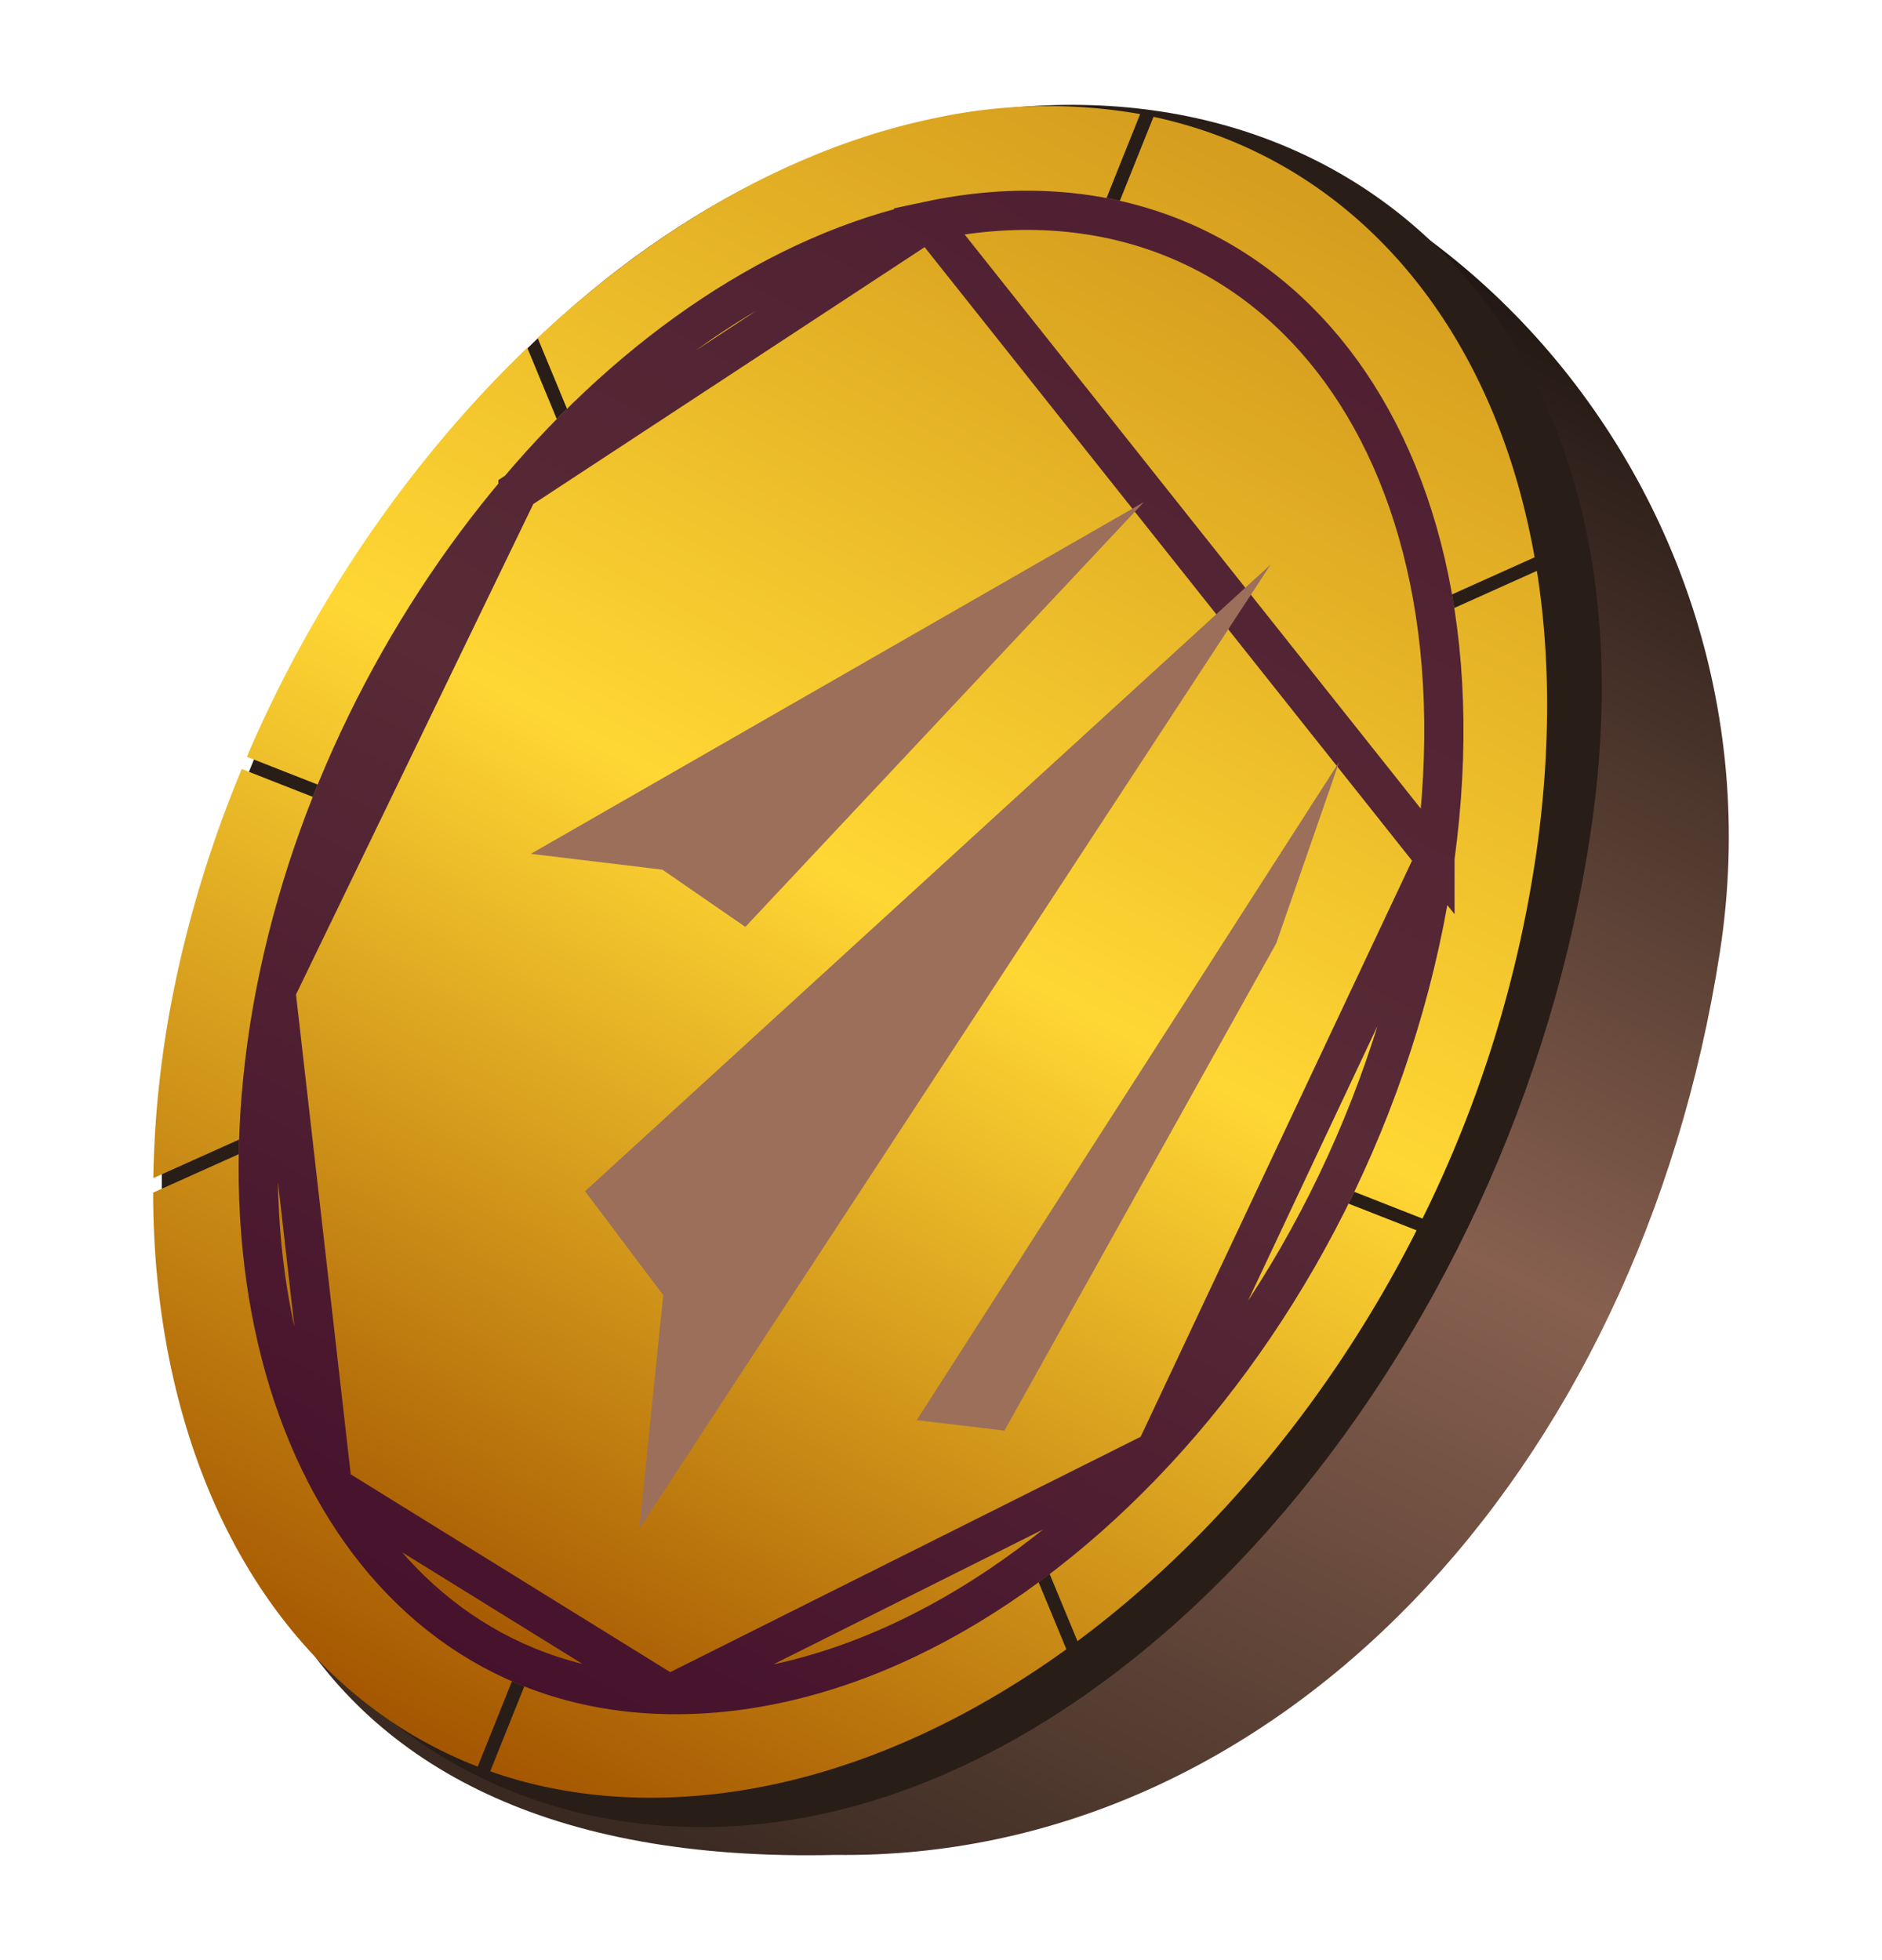 <svg xmlns="http://www.w3.org/2000/svg" fill="none" viewBox="0 0 24 25"><path fill="url(#a)" fill-rule="evenodd" d="M21.932 12.148c-1.032 6.657-5.658 11.582-11.275 11.51-7.322.176-8.814-4.9-7.597-10.392C4.233 7.984 7.221 2.45 12.124 1.533 17.51.526 22.905 5.87 21.932 12.148Z" clip-rule="evenodd"/><path fill="#291D17" fill-rule="evenodd" d="M20.297 10.529c-.965 6.736-6.112 12.847-11.442 12.774-4.8-.066-7.693-4.985-6.538-10.615C3.43 7.273 7.315 2.453 11.967 1.512c5.11-1.033 9.254 2.58 8.33 9.017Z" clip-rule="evenodd"/><path fill="url(#b)" fill-rule="evenodd" d="M14.54 1.455a6.84 6.84 0 0 0-2.63.054c-1.793.372-3.539 1.381-5.054 2.801l2.972 7.176.842-.378 3.87-9.653Zm-7.816 2.98c-1.477 1.42-2.727 3.232-3.576 5.217l5.742 2.256.783-.352-2.949-7.12ZM3.083 9.808c-.38.913-.674 1.861-.868 2.825a13.18 13.18 0 0 0-.26 2.393l6.722-3.021-5.594-2.197Zm-1.13 5.404c.004 3.485 1.534 6.312 4.139 7.32l3.997-9.972-1.193-.469-6.943 3.12Zm4.299 7.38c.596.21 1.247.326 1.946.336 1.842.026 3.715-.676 5.401-1.893l-3.417-8.25-3.93 9.806Zm7.488-1.66c1.725-1.283 3.246-3.107 4.325-5.24l-7.757-3.046 3.432 8.285Zm4.4-5.39a15.552 15.552 0 0 0 1.457-4.701c.18-1.29.172-2.485.002-3.56l-8.794 3.952-.495 1.234 7.83 3.075Zm1.43-8.433c-.535-3.035-2.374-5.087-4.86-5.619l-3.815 9.518 8.675-3.9Zm-9.832 4.604.262.632-.89-.35.628-.282Zm.155-.07.687-.309-.4 1-.287-.691Z" clip-rule="evenodd"/><path fill="url(#c)" fill-rule="evenodd" d="M18.546 10.977c-.814 5.963-5.522 10.95-10.016 10.886-4.047-.058-6.23-4.288-5.257-9.272.939-4.794 4.597-9.185 8.52-10.018 4.308-.914 7.532 2.706 6.753 8.404Z" clip-rule="evenodd"/><path stroke="#2F0037" stroke-opacity=".8" stroke-width=".5" d="M18.299 10.943c.382-2.8-.223-5.052-1.414-6.488-1.185-1.428-2.973-2.076-5.04-1.637l6.454 8.125Zm0 0c-.4 2.929-1.757 5.62-3.564 7.567m3.564-7.567-3.564 7.567m0 0c-1.81 1.952-4.047 3.134-6.201 3.103m6.201-3.103-6.201 3.103m0 0c-1.924-.028-3.404-1.041-4.296-2.66m4.296 2.66-4.296-2.66m0 0c-.896-1.625-1.197-3.866-.72-6.314m.72 6.314-.72-6.314m0 0c.461-2.353 1.59-4.61 3.087-6.38m-3.086 6.38 3.086-6.38m0 0c1.497-1.773 3.347-3.04 5.24-3.441l-5.24 3.44Z"/><g fill="#9C6F5B" filter="url(#d)"><path d="m5.77 9.89 7.818-4.487-5.083 5.419-1.058-.73L5.77 9.89ZM6.461 14.193 15.204 6.2 7.153 18.497l.305-2.978-.997-1.326ZM10.69 17.113l5.388-8.396-.803 2.315-3.466 6.215-1.118-.134Z"/></g><defs><linearGradient id="a" x1="17.701" x2="7.674" y1="2.702" y2="23.428" gradientUnits="userSpaceOnUse"><stop stop-color="#201612"/><stop offset=".5" stop-color="#87604F"/><stop offset="1" stop-color="#392921"/></linearGradient><linearGradient id="b" x1="15.547" x2="4.821" y1="1.987" y2="22.018" gradientUnits="userSpaceOnUse"><stop stop-color="#D69E1E"/><stop offset=".453" stop-color="#FFD734"/><stop offset="1" stop-color="#A35500"/></linearGradient><linearGradient id="c" x1="14.988" x2="5.196" y1="3.004" y2="20.843" gradientUnits="userSpaceOnUse"><stop stop-color="#D69E1E"/><stop offset=".453" stop-color="#FFD734"/><stop offset="1" stop-color="#A35500"/></linearGradient><filter id="d" width="12.308" height="15.093" x="4.77" y="5.403" color-interpolation-filters="sRGB" filterUnits="userSpaceOnUse"><feFlood flood-opacity="0" result="BackgroundImageFix"/><feColorMatrix in="SourceAlpha" result="hardAlpha" values="0 0 0 0 0 0 0 0 0 0 0 0 0 0 0 0 0 0 127 0"/><feOffset dy="1"/><feGaussianBlur stdDeviation=".5"/><feComposite in2="hardAlpha" operator="out"/><feColorMatrix values="0 0 0 0 1 0 0 0 0 0.926 0 0 0 0 0.625 0 0 0 1 0"/><feBlend in2="BackgroundImageFix" result="effect1_dropShadow_1801_9234"/><feBlend in="SourceGraphic" in2="effect1_dropShadow_1801_9234" result="shape"/><feColorMatrix in="SourceAlpha" result="hardAlpha" values="0 0 0 0 0 0 0 0 0 0 0 0 0 0 0 0 0 0 127 0"/><feOffset dx="1"/><feComposite in2="hardAlpha" k2="-1" k3="1" operator="arithmetic"/><feColorMatrix values="0 0 0 0 0 0 0 0 0 0 0 0 0 0 0 0 0 0 0.55 0"/><feBlend in2="shape" result="effect2_innerShadow_1801_9234"/><feColorMatrix in="SourceAlpha" result="hardAlpha" values="0 0 0 0 0 0 0 0 0 0 0 0 0 0 0 0 0 0 127 0"/><feOffset/><feGaussianBlur stdDeviation="1.5"/><feComposite in2="hardAlpha" k2="-1" k3="1" operator="arithmetic"/><feColorMatrix values="0 0 0 0 0 0 0 0 0 0 0 0 0 0 0 0 0 0 0.25 0"/><feBlend in2="effect2_innerShadow_1801_9234" result="effect3_innerShadow_1801_9234"/></filter></defs></svg>